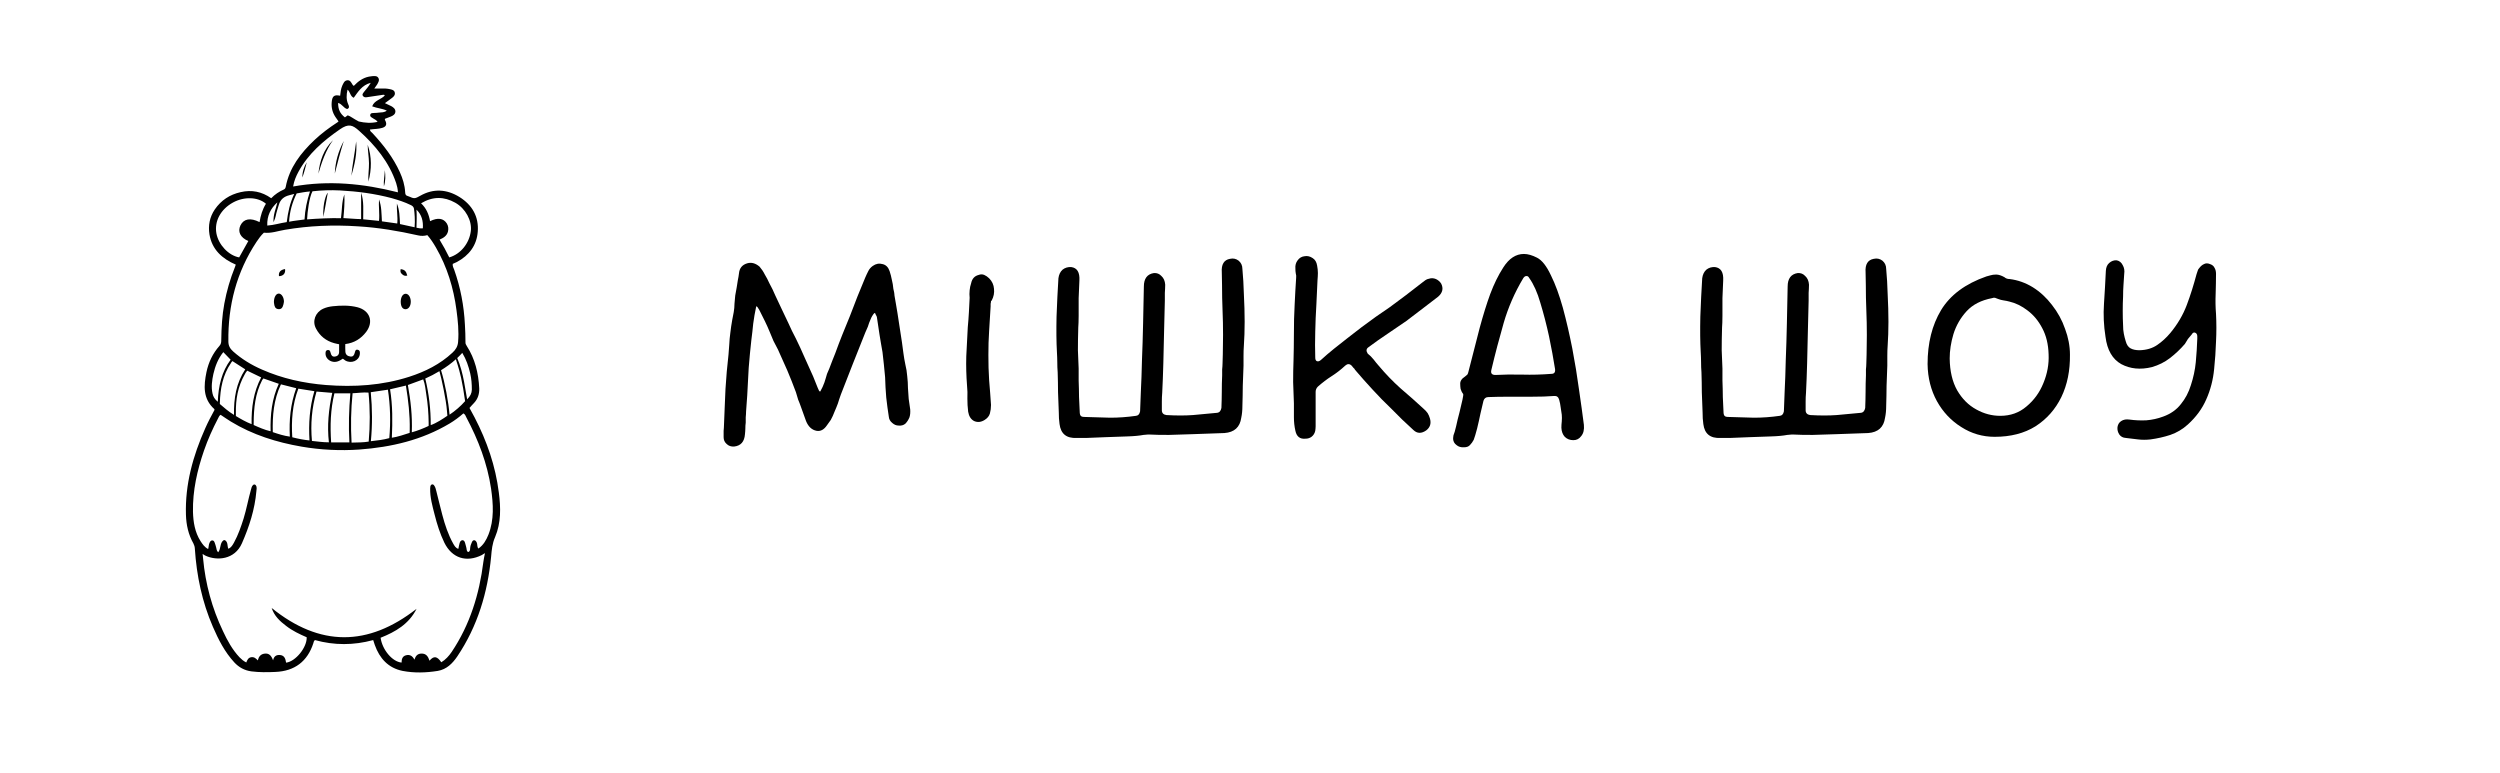 <svg xmlns="http://www.w3.org/2000/svg" xmlns:xlink="http://www.w3.org/1999/xlink" width="139" zoomAndPan="magnify" viewBox="0 0 104.25 32.25" height="43" preserveAspectRatio="xMidYMid meet" version="1.0"><defs><g/><clipPath id="cfaf5214ae"><path d="M 7.711 3.152 L 20.902 3.152 L 20.902 28.07 L 7.711 28.07 Z M 7.711 3.152 " clip-rule="nonzero"/></clipPath></defs><g clip-path="url(#cfaf5214ae)"><path fill="#000000" d="M 20.801 20.539 C 20.664 19.434 20.305 18.398 19.793 17.41 C 19.723 17.277 19.652 17.148 19.578 17.012 C 19.645 16.938 19.703 16.867 19.766 16.805 C 19.93 16.633 19.992 16.422 19.984 16.195 C 19.953 15.562 19.809 14.961 19.461 14.422 C 19.43 14.375 19.406 14.328 19.41 14.27 C 19.414 14.027 19.398 13.785 19.387 13.543 C 19.348 12.754 19.203 11.988 18.938 11.242 C 18.91 11.172 18.867 11.102 18.879 11.004 C 18.934 10.98 18.996 10.953 19.051 10.926 C 19.562 10.652 19.879 10.234 19.922 9.664 C 19.973 9.035 19.691 8.547 19.16 8.215 C 18.629 7.887 18.07 7.852 17.523 8.164 C 17.344 8.262 17.289 8.301 17.109 8.215 C 17.047 8.191 16.973 8.164 16.965 8.16 C 16.918 8.141 16.898 8.094 16.895 8.012 C 16.879 7.719 16.793 7.445 16.676 7.184 C 16.398 6.57 15.992 6.047 15.535 5.555 C 15.492 5.512 15.43 5.48 15.426 5.402 C 15.602 5.375 15.777 5.383 15.941 5.332 C 16.098 5.285 16.141 5.191 16.074 5.043 C 16.062 5.02 16.035 4.996 16.055 4.953 C 16.133 4.926 16.219 4.891 16.301 4.859 C 16.395 4.82 16.48 4.766 16.488 4.656 C 16.492 4.543 16.406 4.477 16.316 4.426 C 16.234 4.383 16.148 4.348 16.051 4.301 C 16.164 4.215 16.266 4.148 16.359 4.074 C 16.434 4.016 16.492 3.941 16.457 3.84 C 16.43 3.754 16.344 3.738 16.262 3.719 C 16.145 3.691 16.023 3.688 15.902 3.691 C 15.809 3.691 15.719 3.691 15.609 3.691 C 15.656 3.621 15.695 3.574 15.727 3.523 C 15.773 3.438 15.832 3.352 15.781 3.254 C 15.723 3.152 15.617 3.172 15.52 3.176 C 15.477 3.18 15.43 3.188 15.387 3.195 C 15.129 3.246 14.93 3.395 14.758 3.578 C 14.723 3.57 14.711 3.547 14.699 3.527 C 14.645 3.441 14.602 3.332 14.477 3.348 C 14.355 3.363 14.32 3.477 14.273 3.57 C 14.215 3.703 14.199 3.848 14.184 3.992 C 13.938 3.938 13.852 4.008 13.832 4.262 C 13.812 4.488 13.863 4.691 13.988 4.879 C 14.031 4.941 14.07 5 14.117 5.062 C 14.094 5.082 14.082 5.098 14.066 5.105 C 13.727 5.324 13.41 5.562 13.117 5.836 C 12.539 6.383 12.066 6.992 11.914 7.797 C 11.902 7.844 11.883 7.883 11.836 7.902 C 11.641 7.988 11.465 8.105 11.309 8.266 C 10.918 7.988 10.492 7.906 10.035 8.012 C 9.582 8.113 9.219 8.352 8.957 8.734 C 8.742 9.051 8.676 9.406 8.734 9.773 C 8.84 10.41 9.266 10.789 9.832 11.035 C 9.816 11.082 9.809 11.109 9.797 11.137 C 9.598 11.629 9.453 12.133 9.355 12.656 C 9.262 13.156 9.234 13.664 9.227 14.172 C 9.227 14.262 9.223 14.344 9.152 14.422 C 8.871 14.738 8.695 15.109 8.609 15.52 C 8.496 16.078 8.453 16.625 8.938 17.059 C 8.938 17.062 8.938 17.066 8.945 17.094 C 8.812 17.336 8.676 17.594 8.559 17.859 C 8.047 19.008 7.715 20.195 7.754 21.465 C 7.766 21.887 7.855 22.293 8.066 22.664 C 8.102 22.734 8.121 22.801 8.125 22.879 C 8.199 24.008 8.426 25.098 8.879 26.141 C 9.109 26.672 9.371 27.188 9.77 27.621 C 9.961 27.828 10.195 27.957 10.48 27.996 C 10.812 28.039 11.148 28.035 11.48 28.02 C 12.285 27.988 12.82 27.582 13.066 26.824 C 13.078 26.781 13.082 26.734 13.133 26.691 C 13.934 26.914 14.746 26.914 15.562 26.691 C 15.59 26.77 15.609 26.832 15.629 26.895 C 15.828 27.453 16.188 27.855 16.789 27.977 C 17.273 28.07 17.766 28.055 18.254 27.977 C 18.625 27.914 18.871 27.664 19.07 27.371 C 19.918 26.109 20.336 24.707 20.48 23.211 C 20.504 22.934 20.527 22.664 20.645 22.398 C 20.898 21.801 20.883 21.168 20.801 20.539 Z M 19.277 14.715 C 19.445 14.992 19.539 15.277 19.609 15.574 C 19.66 15.797 19.676 16.023 19.676 16.25 C 19.672 16.406 19.605 16.527 19.48 16.652 C 19.41 16.32 19.336 15.551 19.066 14.93 C 19.141 14.859 19.211 14.789 19.277 14.715 Z M 17.008 16.055 C 17.223 15.977 17.43 15.902 17.648 15.82 C 17.73 16.027 17.742 16.242 17.777 16.453 C 17.84 16.844 17.871 17.242 17.875 17.637 C 17.879 17.738 17.871 17.762 17.871 17.762 C 17.684 17.852 17.398 17.969 17.172 18.027 C 17.199 17.352 17.125 16.703 17.008 16.055 Z M 16.266 16.234 C 16.492 16.18 16.703 16.129 16.926 16.078 C 17.027 16.703 17.098 17.309 17.086 17.918 C 17.086 18.027 17.082 18.051 17.082 18.051 C 16.883 18.117 16.562 18.223 16.34 18.254 C 16.371 17.574 16.375 16.902 16.266 16.234 Z M 15.461 16.355 C 15.695 16.32 15.922 16.285 16.176 16.25 C 16.277 16.918 16.293 17.586 16.234 18.27 C 15.98 18.34 15.738 18.367 15.465 18.398 C 15.531 17.715 15.527 17.043 15.461 16.355 Z M 17.734 15.785 C 17.949 15.688 18.125 15.598 18.324 15.477 C 18.402 15.742 18.609 16.695 18.637 17.125 C 18.645 17.227 18.656 17.336 18.656 17.336 C 18.484 17.457 18.188 17.652 17.961 17.727 C 17.965 17.062 17.887 16.426 17.734 15.785 Z M 18.391 15.438 C 18.609 15.305 18.816 15.156 19.012 14.98 C 19.035 15.086 19.117 15.266 19.227 15.754 C 19.289 16.047 19.344 16.352 19.383 16.652 C 19.391 16.703 19.395 16.727 19.395 16.727 C 19.219 16.93 18.984 17.133 18.746 17.293 C 18.703 16.766 18.555 15.957 18.391 15.438 Z M 18.984 8.453 C 19.41 8.691 19.688 9.203 19.633 9.637 C 19.57 10.148 19.207 10.598 18.734 10.734 C 18.609 10.48 18.48 10.238 18.328 9.992 C 18.5 9.922 18.637 9.828 18.68 9.656 C 18.707 9.543 18.699 9.43 18.633 9.32 C 18.496 9.102 18.258 9.062 17.934 9.223 C 17.883 8.941 17.781 8.688 17.559 8.477 C 18.047 8.184 18.516 8.191 18.984 8.453 Z M 17.367 8.742 C 17.586 8.953 17.652 9.215 17.633 9.52 C 17.535 9.531 17.453 9.516 17.367 9.496 C 17.375 9.23 17.383 8.996 17.367 8.742 Z M 17.129 8.551 C 17.195 8.582 17.246 8.621 17.262 8.699 C 17.285 8.84 17.316 9.199 17.289 9.477 C 17.078 9.43 16.883 9.387 16.68 9.344 C 16.664 9.047 16.664 8.762 16.551 8.488 C 16.535 8.762 16.594 9.031 16.566 9.32 C 16.348 9.289 16.137 9.258 15.926 9.23 C 15.906 8.902 15.914 8.609 15.805 8.316 C 15.781 8.609 15.836 8.902 15.805 9.211 C 15.586 9.191 15.371 9.168 15.145 9.145 C 15.141 8.797 15.184 8.395 15.059 8.035 L 15.059 9.137 C 14.785 9.133 14.566 9.105 14.32 9.094 C 14.348 8.789 14.379 8.434 14.359 8.109 C 14.246 8.422 14.266 8.754 14.219 9.098 C 13.746 9.09 13.273 9.113 12.805 9.148 C 12.82 8.836 12.895 8.227 13.031 7.977 C 13.41 7.934 13.793 7.922 14.176 7.941 C 14.906 7.98 15.625 8.074 16.332 8.262 C 16.605 8.34 16.875 8.426 17.129 8.551 Z M 12.699 9.152 C 12.469 9.188 12.285 9.199 12.055 9.246 C 12.078 8.824 12.188 8.441 12.371 8.066 C 12.555 8.035 12.719 8 12.926 7.984 C 12.801 8.359 12.719 8.758 12.699 9.152 Z M 14.098 4.293 C 14.266 4.332 14.32 4.504 14.477 4.547 C 14.586 4.5 14.555 4.426 14.523 4.355 C 14.434 4.16 14.441 3.961 14.492 3.738 C 14.613 3.836 14.594 4.004 14.75 4.078 C 14.93 3.832 15.094 3.547 15.461 3.453 C 15.371 3.613 15.27 3.715 15.18 3.832 C 15.145 3.883 15.086 3.934 15.137 4.004 C 15.184 4.066 15.246 4.062 15.316 4.051 C 15.523 4.016 15.734 3.988 15.945 3.957 C 15.977 3.953 16.016 3.938 16.047 3.98 C 15.898 4.152 15.613 4.176 15.52 4.434 C 15.727 4.516 15.934 4.52 16.129 4.613 C 16.023 4.695 15.914 4.684 15.809 4.695 C 15.738 4.707 15.668 4.707 15.598 4.711 C 15.539 4.719 15.469 4.699 15.441 4.777 C 15.418 4.863 15.488 4.891 15.543 4.926 C 15.605 4.973 15.688 4.992 15.746 5.082 C 15.469 5.145 15.219 5.125 14.961 5.066 C 14.746 4.957 14.609 4.84 14.5 4.809 C 14.469 4.836 14.426 4.863 14.383 4.895 C 14.176 4.734 14.102 4.562 14.098 4.293 Z M 12.445 7.164 C 12.852 6.414 13.477 5.875 14.172 5.395 C 14.539 5.137 14.707 5.215 14.973 5.453 C 15.652 6.062 16.223 6.754 16.52 7.637 C 16.555 7.75 16.586 7.867 16.594 8.02 C 15.145 7.652 13.703 7.512 12.223 7.777 C 12.262 7.543 12.344 7.352 12.445 7.164 Z M 11.566 8.438 C 11.508 8.699 11.387 8.949 11.406 9.266 C 11.465 9.125 11.484 9.082 11.496 9.012 C 11.527 8.848 11.582 8.695 11.629 8.535 C 11.695 8.312 11.848 8.195 12.062 8.141 C 12.121 8.125 12.18 8.109 12.27 8.086 C 12.086 8.469 12.008 8.859 11.957 9.262 C 11.684 9.301 11.43 9.387 11.145 9.406 C 11.129 9 11.285 8.691 11.566 8.438 Z M 9.023 9.727 C 8.934 9.223 9.203 8.727 9.715 8.445 C 10.18 8.191 10.754 8.207 11.09 8.496 C 10.945 8.727 10.867 8.988 10.824 9.262 C 10.441 9.07 10.164 9.121 10.027 9.398 C 9.902 9.66 10.02 9.906 10.355 10.051 C 10.223 10.289 10.098 10.512 9.973 10.734 C 9.527 10.652 9.109 10.203 9.023 9.727 Z M 10.699 10.082 C 10.789 9.949 10.883 9.816 11.004 9.703 C 11.316 9.738 11.594 9.629 11.883 9.582 C 12.891 9.41 13.902 9.371 14.922 9.438 C 15.773 9.488 16.609 9.629 17.438 9.816 C 17.562 9.844 17.688 9.844 17.82 9.805 C 17.961 9.965 18.074 10.141 18.18 10.324 C 18.648 11.133 18.914 12.008 19.035 12.93 C 19.094 13.371 19.141 13.816 19.102 14.266 C 19.086 14.449 19 14.586 18.867 14.707 C 18.352 15.188 17.734 15.496 17.066 15.711 C 15.934 16.074 14.77 16.148 13.59 16.055 C 12.664 15.98 11.77 15.785 10.922 15.41 C 10.484 15.219 10.078 14.973 9.723 14.656 C 9.594 14.539 9.523 14.422 9.523 14.238 C 9.504 12.738 9.863 11.344 10.699 10.082 Z M 15.375 18.414 C 15.152 18.453 14.926 18.449 14.66 18.457 C 14.621 17.754 14.633 17.09 14.703 16.398 C 14.926 16.391 15.137 16.352 15.367 16.371 C 15.434 17.047 15.434 17.734 15.375 18.414 Z M 14.57 18.449 C 14.312 18.449 14.078 18.449 13.809 18.449 C 13.762 17.75 13.781 17.074 13.945 16.402 C 14.168 16.402 14.379 16.402 14.609 16.402 C 14.551 17.086 14.531 17.762 14.57 18.449 Z M 13.715 18.445 C 13.461 18.445 13.25 18.41 13.008 18.387 C 12.945 17.688 13 17.012 13.199 16.328 C 13.418 16.348 13.625 16.367 13.855 16.383 C 13.703 17.066 13.637 17.758 13.715 18.445 Z M 12.906 18.367 C 12.656 18.34 12.43 18.297 12.188 18.234 C 12.145 17.551 12.188 16.879 12.441 16.207 C 12.656 16.242 12.871 16.277 13.109 16.312 C 12.91 16.988 12.863 17.668 12.906 18.367 Z M 12.086 18.207 C 11.832 18.172 11.617 18.102 11.375 18.02 C 11.359 17.336 11.41 16.672 11.715 16.027 C 11.926 16.082 12.129 16.129 12.352 16.188 C 12.113 16.852 12.051 17.516 12.086 18.207 Z M 11.285 17.984 C 11.039 17.93 10.785 17.816 10.578 17.723 C 10.578 17.723 10.578 17.68 10.578 17.641 C 10.582 17.023 10.641 16.414 10.93 15.855 C 10.941 15.832 10.961 15.812 10.984 15.781 C 11.199 15.855 11.402 15.926 11.625 16.004 C 11.336 16.633 11.266 17.289 11.285 17.984 Z M 10.492 17.688 C 10.258 17.598 10.027 17.465 9.836 17.348 C 9.836 17.348 9.836 17.266 9.836 17.23 C 9.828 16.645 9.914 16.129 10.207 15.609 C 10.234 15.555 10.258 15.516 10.309 15.457 C 10.484 15.543 10.691 15.637 10.891 15.738 C 10.57 16.344 10.48 16.992 10.492 17.688 Z M 9.758 17.301 C 9.535 17.168 9.336 16.992 9.168 16.848 C 9.168 16.848 9.168 16.828 9.168 16.797 C 9.184 16.207 9.289 15.641 9.629 15.141 C 9.641 15.117 9.672 15.07 9.695 15.059 C 9.859 15.168 10.047 15.285 10.227 15.402 C 9.848 15.977 9.746 16.609 9.758 17.301 Z M 8.863 16.414 C 8.801 16.137 8.84 15.863 8.898 15.594 C 8.973 15.27 9.09 14.961 9.312 14.684 C 9.414 14.797 9.512 14.883 9.617 15 C 9.254 15.484 9.105 16.09 9.082 16.754 C 8.953 16.648 8.891 16.543 8.863 16.414 Z M 20.367 22.297 C 20.277 22.52 20.16 22.73 19.949 22.875 C 19.883 22.793 19.918 22.699 19.879 22.621 C 19.855 22.574 19.828 22.531 19.773 22.527 C 19.719 22.527 19.695 22.57 19.676 22.613 C 19.637 22.691 19.613 22.77 19.605 22.859 C 19.602 22.918 19.609 22.992 19.523 23.02 C 19.449 22.984 19.465 22.906 19.449 22.848 C 19.43 22.781 19.418 22.711 19.395 22.645 C 19.379 22.59 19.355 22.523 19.277 22.527 C 19.207 22.535 19.18 22.598 19.164 22.656 C 19.141 22.727 19.133 22.801 19.113 22.887 C 18.996 22.852 18.949 22.754 18.898 22.668 C 18.688 22.293 18.555 21.887 18.445 21.473 C 18.355 21.145 18.281 20.809 18.195 20.48 C 18.176 20.391 18.152 20.305 18.094 20.23 C 18.066 20.195 18.016 20.188 17.984 20.215 C 17.941 20.25 17.941 20.312 17.938 20.371 C 17.93 20.742 18.031 21.098 18.121 21.449 C 18.223 21.855 18.348 22.254 18.531 22.633 C 18.848 23.273 19.445 23.469 20.094 23.145 C 20.113 23.133 20.188 23.082 20.223 23.066 C 20.195 23.191 20.172 23.332 20.156 23.434 C 19.988 24.777 19.598 26.047 18.836 27.184 C 18.719 27.355 18.582 27.508 18.402 27.617 C 18.227 27.359 18.09 27.34 17.91 27.551 C 17.855 27.379 17.773 27.246 17.566 27.254 C 17.406 27.262 17.332 27.352 17.281 27.508 C 17.203 27.355 17.094 27.285 16.934 27.324 C 16.777 27.363 16.746 27.492 16.746 27.629 C 16.363 27.598 15.941 27.098 15.871 26.594 C 16.492 26.348 17.055 26.02 17.371 25.387 C 15.344 26.969 13.336 26.977 11.328 25.352 C 11.434 25.68 11.668 25.902 11.934 26.102 C 12.195 26.305 12.492 26.445 12.789 26.574 C 12.805 26.992 12.328 27.586 11.93 27.633 C 11.906 27.477 11.867 27.324 11.66 27.312 C 11.523 27.309 11.426 27.359 11.387 27.535 C 11.316 27.344 11.223 27.227 11.023 27.258 C 10.871 27.281 10.789 27.379 10.75 27.539 C 10.672 27.453 10.594 27.387 10.473 27.406 C 10.355 27.426 10.312 27.516 10.27 27.625 C 10.152 27.566 10.07 27.492 9.988 27.41 C 9.688 27.09 9.48 26.711 9.297 26.316 C 8.84 25.359 8.566 24.348 8.469 23.293 C 8.465 23.27 8.453 23.121 8.449 23.098 C 8.504 23.137 8.543 23.16 8.578 23.176 C 9.043 23.387 9.785 23.348 10.09 22.652 C 10.395 21.957 10.625 21.242 10.691 20.484 C 10.699 20.406 10.723 20.312 10.668 20.238 C 10.641 20.195 10.586 20.191 10.551 20.227 C 10.496 20.277 10.484 20.352 10.465 20.418 C 10.352 20.816 10.281 21.223 10.16 21.617 C 10.051 21.961 9.934 22.305 9.758 22.625 C 9.699 22.727 9.645 22.836 9.52 22.883 C 9.473 22.77 9.512 22.621 9.395 22.535 C 9.367 22.516 9.332 22.52 9.309 22.539 C 9.16 22.656 9.219 22.887 9.098 23.031 C 9.031 22.965 9.031 22.895 9.016 22.836 C 8.996 22.762 8.977 22.688 8.949 22.621 C 8.934 22.578 8.906 22.535 8.852 22.535 C 8.789 22.535 8.766 22.582 8.742 22.625 C 8.699 22.707 8.707 22.801 8.68 22.895 C 8.527 22.816 8.445 22.691 8.363 22.566 C 8.125 22.191 8.059 21.773 8.047 21.34 C 8.031 20.457 8.223 19.613 8.508 18.785 C 8.668 18.324 8.867 17.879 9.094 17.445 C 9.121 17.395 9.141 17.332 9.199 17.297 C 9.34 17.391 9.48 17.488 9.625 17.578 C 10.535 18.133 11.535 18.445 12.578 18.625 C 13.375 18.762 14.18 18.801 14.984 18.746 C 16.316 18.648 17.59 18.352 18.75 17.66 C 18.953 17.539 19.145 17.395 19.324 17.238 C 19.398 17.277 19.418 17.348 19.449 17.41 C 19.945 18.344 20.32 19.32 20.477 20.371 C 20.57 21.023 20.613 21.672 20.367 22.297 Z M 13.176 13.699 C 13.012 13.391 13.148 13.027 13.473 12.875 C 13.602 12.816 13.738 12.785 13.879 12.77 C 14.223 12.734 14.566 12.727 14.906 12.812 C 15.426 12.949 15.59 13.414 15.27 13.84 C 15.055 14.121 14.777 14.301 14.398 14.348 C 14.398 14.465 14.395 14.562 14.402 14.664 C 14.41 14.785 14.488 14.852 14.609 14.867 C 14.727 14.883 14.766 14.809 14.793 14.711 C 14.812 14.648 14.82 14.559 14.922 14.586 C 15.02 14.613 15.012 14.703 15.004 14.777 C 14.969 15.043 14.652 15.176 14.402 15.035 C 14.367 15.012 14.336 14.984 14.297 14.957 C 14.156 15.051 14.008 15.133 13.824 15.07 C 13.68 15.02 13.574 14.895 13.574 14.746 C 13.57 14.648 13.605 14.574 13.727 14.602 C 13.77 14.637 13.781 14.684 13.793 14.734 C 13.816 14.828 13.867 14.887 13.977 14.867 C 14.078 14.852 14.137 14.793 14.141 14.688 C 14.145 14.582 14.141 14.477 14.141 14.355 C 14.066 14.34 14 14.328 13.934 14.309 C 13.594 14.215 13.336 14.008 13.176 13.699 Z M 11.43 12.664 C 11.426 12.633 11.422 12.605 11.422 12.59 C 11.426 12.379 11.516 12.238 11.633 12.242 C 11.746 12.25 11.844 12.41 11.84 12.586 C 11.836 12.621 11.828 12.656 11.82 12.691 C 11.789 12.805 11.75 12.906 11.605 12.891 C 11.473 12.875 11.445 12.773 11.43 12.664 Z M 16.91 12.25 C 17.023 12.246 17.117 12.371 17.129 12.551 C 17.133 12.562 17.133 12.578 17.129 12.594 C 17.125 12.77 17.035 12.891 16.914 12.895 C 16.789 12.895 16.715 12.789 16.711 12.594 C 16.711 12.582 16.711 12.566 16.711 12.551 C 16.723 12.371 16.801 12.258 16.91 12.25 Z M 11.633 11.516 C 11.609 11.352 11.695 11.25 11.887 11.219 C 11.914 11.398 11.812 11.512 11.633 11.516 Z M 16.707 11.223 C 16.871 11.242 16.938 11.309 16.984 11.492 C 16.891 11.516 16.836 11.492 16.785 11.449 C 16.715 11.391 16.68 11.348 16.707 11.223 Z M 13.887 5.844 C 13.586 6.266 13.418 6.75 13.277 7.242 C 13.332 6.711 13.496 6.23 13.887 5.844 Z M 15.387 6.809 C 15.383 6.547 15.336 6.293 15.332 6.035 C 15.508 6.547 15.5 7.059 15.363 7.574 C 15.344 7.316 15.391 7.066 15.387 6.809 Z M 14.652 7.332 C 14.695 6.852 14.797 6.379 14.852 5.898 C 14.898 6.391 14.789 6.863 14.652 7.332 Z M 14.336 5.879 C 14.195 6.328 14.074 6.785 13.961 7.238 C 13.98 6.758 14.109 6.305 14.336 5.879 Z M 12.609 7.402 C 12.605 7.172 12.672 6.961 12.793 6.766 C 12.738 6.98 12.684 7.195 12.609 7.402 Z M 16.008 7.773 C 15.988 7.543 16.043 7.32 16.047 7.094 C 16.078 7.32 16.082 7.551 16.008 7.773 Z M 13.668 8.043 C 13.621 8.348 13.535 8.746 13.484 9.051 C 13.484 9.051 13.48 8.875 13.48 8.82 C 13.5 8.277 13.652 8.039 13.668 8.043 Z M 13.668 8.043 " fill-opacity="1" fill-rule="nonzero"/></g><g fill="#000000" fill-opacity="1"><g transform="translate(29.159, 18.324)"><g><path d="M 1.453 0.297 C 1.328 0.305 1.223 0.27 1.141 0.188 C 1.055 0.113 1.016 0.02 1.016 -0.094 C 1.016 -0.188 1.016 -0.273 1.016 -0.359 C 1.023 -0.441 1.031 -0.52 1.031 -0.594 C 1.039 -0.852 1.051 -1.109 1.062 -1.359 C 1.07 -1.609 1.082 -1.859 1.094 -2.109 C 1.125 -2.598 1.164 -3.07 1.219 -3.531 L 1.25 -3.938 C 1.258 -4.113 1.273 -4.285 1.297 -4.453 C 1.316 -4.629 1.344 -4.805 1.375 -4.984 C 1.395 -5.098 1.414 -5.207 1.438 -5.312 C 1.457 -5.426 1.469 -5.539 1.469 -5.656 C 1.477 -5.77 1.488 -5.883 1.5 -6 C 1.52 -6.113 1.539 -6.227 1.562 -6.344 C 1.582 -6.445 1.598 -6.547 1.609 -6.641 C 1.629 -6.734 1.645 -6.828 1.656 -6.922 C 1.676 -7.141 1.789 -7.281 2 -7.344 C 2.176 -7.395 2.348 -7.348 2.516 -7.203 C 2.598 -7.109 2.672 -7 2.734 -6.875 C 2.805 -6.758 2.867 -6.641 2.922 -6.516 C 3.016 -6.348 3.098 -6.176 3.172 -6 C 3.254 -5.82 3.336 -5.645 3.422 -5.469 C 3.523 -5.258 3.625 -5.051 3.719 -4.844 C 3.812 -4.633 3.914 -4.422 4.031 -4.203 C 4.156 -3.953 4.273 -3.691 4.391 -3.422 C 4.516 -3.148 4.633 -2.883 4.75 -2.625 L 4.938 -2.156 C 4.977 -2.051 5.008 -2 5.031 -2 L 5.047 -2 C 5.117 -2.125 5.176 -2.25 5.219 -2.375 C 5.258 -2.5 5.297 -2.617 5.328 -2.734 L 5.422 -2.953 C 5.461 -3.066 5.504 -3.176 5.547 -3.281 C 5.586 -3.383 5.629 -3.488 5.672 -3.594 C 5.766 -3.852 5.863 -4.113 5.969 -4.375 C 6.07 -4.633 6.176 -4.891 6.281 -5.141 C 6.332 -5.273 6.383 -5.41 6.438 -5.547 C 6.488 -5.68 6.539 -5.816 6.594 -5.953 L 6.922 -6.75 C 6.961 -6.844 7.004 -6.93 7.047 -7.016 C 7.086 -7.098 7.148 -7.172 7.234 -7.234 C 7.367 -7.328 7.504 -7.352 7.641 -7.312 C 7.785 -7.281 7.883 -7.18 7.938 -7.016 C 7.977 -6.898 8.008 -6.781 8.031 -6.656 C 8.062 -6.539 8.082 -6.414 8.094 -6.281 C 8.102 -6.238 8.113 -6.191 8.125 -6.141 C 8.133 -6.086 8.141 -6.039 8.141 -6 C 8.16 -5.883 8.18 -5.766 8.203 -5.641 C 8.223 -5.516 8.242 -5.391 8.266 -5.266 L 8.453 -4.047 C 8.473 -3.891 8.492 -3.734 8.516 -3.578 C 8.535 -3.43 8.562 -3.281 8.594 -3.125 C 8.633 -2.969 8.66 -2.805 8.672 -2.641 C 8.691 -2.473 8.703 -2.305 8.703 -2.141 C 8.711 -1.984 8.723 -1.832 8.734 -1.688 C 8.754 -1.539 8.773 -1.395 8.797 -1.25 C 8.805 -1.125 8.797 -1.016 8.766 -0.922 C 8.723 -0.816 8.664 -0.727 8.594 -0.656 C 8.52 -0.594 8.426 -0.566 8.312 -0.578 C 8.219 -0.578 8.129 -0.613 8.047 -0.688 C 7.961 -0.758 7.914 -0.844 7.906 -0.938 C 7.863 -1.207 7.828 -1.477 7.797 -1.75 C 7.773 -2.031 7.758 -2.312 7.75 -2.594 C 7.719 -2.957 7.68 -3.305 7.641 -3.641 C 7.617 -3.754 7.598 -3.875 7.578 -4 C 7.555 -4.125 7.535 -4.25 7.516 -4.375 L 7.406 -5.109 C 7.395 -5.141 7.379 -5.172 7.359 -5.203 C 7.348 -5.242 7.336 -5.266 7.328 -5.266 L 7.297 -5.266 C 7.234 -5.191 7.18 -5.102 7.141 -5 C 7.098 -4.906 7.062 -4.805 7.031 -4.703 L 6.922 -4.453 C 6.754 -4.023 6.582 -3.594 6.406 -3.156 C 6.238 -2.727 6.07 -2.301 5.906 -1.875 C 5.852 -1.727 5.812 -1.602 5.781 -1.5 C 5.738 -1.383 5.691 -1.27 5.641 -1.156 C 5.598 -1.039 5.547 -0.926 5.484 -0.812 L 5.328 -0.594 C 5.203 -0.406 5.055 -0.328 4.891 -0.359 C 4.691 -0.398 4.547 -0.535 4.453 -0.766 L 4.234 -1.375 C 4.203 -1.469 4.164 -1.562 4.125 -1.656 C 4.094 -1.758 4.062 -1.863 4.031 -1.969 C 3.914 -2.281 3.797 -2.582 3.672 -2.875 C 3.547 -3.164 3.414 -3.457 3.281 -3.75 C 3.219 -3.863 3.156 -3.984 3.094 -4.109 C 3.039 -4.242 2.988 -4.367 2.938 -4.484 C 2.875 -4.641 2.805 -4.789 2.734 -4.938 C 2.66 -5.094 2.582 -5.25 2.5 -5.406 C 2.445 -5.5 2.41 -5.547 2.391 -5.547 L 2.375 -5.547 C 2.32 -5.297 2.281 -5.055 2.25 -4.828 C 2.227 -4.598 2.203 -4.367 2.172 -4.141 C 2.129 -3.766 2.094 -3.379 2.062 -2.984 C 2.039 -2.598 2.02 -2.211 2 -1.828 L 1.953 -1.172 C 1.953 -1.086 1.945 -1.004 1.938 -0.922 C 1.938 -0.848 1.938 -0.773 1.938 -0.703 C 1.926 -0.617 1.922 -0.535 1.922 -0.453 C 1.922 -0.379 1.914 -0.301 1.906 -0.219 C 1.883 0.094 1.734 0.266 1.453 0.297 Z M 1.453 0.297 "/></g></g></g><g fill="#000000" fill-opacity="1"><g transform="translate(38.528, 18.324)"><g><path d="M 2.531 -0.812 C 2.383 -0.719 2.238 -0.703 2.094 -0.766 C 1.957 -0.836 1.875 -0.969 1.844 -1.156 C 1.82 -1.344 1.812 -1.523 1.812 -1.703 C 1.82 -1.891 1.816 -2.07 1.797 -2.25 C 1.766 -2.656 1.754 -3.062 1.766 -3.469 C 1.785 -3.875 1.805 -4.273 1.828 -4.672 C 1.848 -4.879 1.863 -5.086 1.875 -5.297 C 1.883 -5.504 1.895 -5.707 1.906 -5.906 C 1.895 -6.008 1.895 -6.113 1.906 -6.219 C 1.914 -6.32 1.938 -6.422 1.969 -6.516 C 2.008 -6.703 2.113 -6.816 2.281 -6.859 C 2.363 -6.891 2.441 -6.891 2.516 -6.859 C 2.586 -6.828 2.656 -6.781 2.719 -6.719 C 2.844 -6.594 2.91 -6.445 2.922 -6.281 C 2.941 -6.113 2.91 -5.953 2.828 -5.797 C 2.816 -5.785 2.812 -5.781 2.812 -5.781 C 2.812 -5.781 2.805 -5.773 2.797 -5.766 C 2.797 -5.723 2.789 -5.688 2.781 -5.656 C 2.781 -5.625 2.781 -5.586 2.781 -5.547 C 2.758 -5.211 2.738 -4.875 2.719 -4.531 C 2.695 -4.195 2.688 -3.859 2.688 -3.516 C 2.688 -3.172 2.695 -2.82 2.719 -2.469 C 2.75 -2.125 2.773 -1.781 2.797 -1.438 C 2.797 -1.312 2.781 -1.191 2.75 -1.078 C 2.719 -0.973 2.645 -0.883 2.531 -0.812 Z M 2.531 -0.812 "/></g></g></g><g fill="#000000" fill-opacity="1"><g transform="translate(42.808, 18.324)"><g><path d="M 2.094 -0.062 C 1.664 -0.039 1.426 -0.234 1.375 -0.641 C 1.352 -0.797 1.344 -0.957 1.344 -1.125 C 1.332 -1.406 1.32 -1.688 1.312 -1.969 C 1.312 -2.25 1.305 -2.523 1.297 -2.797 C 1.285 -2.941 1.281 -3.082 1.281 -3.219 C 1.281 -3.363 1.273 -3.504 1.266 -3.641 C 1.242 -4.066 1.238 -4.562 1.25 -5.125 C 1.27 -5.688 1.297 -6.219 1.328 -6.719 C 1.348 -6.875 1.406 -6.992 1.5 -7.078 C 1.602 -7.16 1.723 -7.195 1.859 -7.188 C 2.109 -7.156 2.223 -6.969 2.203 -6.625 C 2.191 -6.395 2.18 -6.148 2.172 -5.891 C 2.172 -5.629 2.172 -5.383 2.172 -5.156 C 2.172 -4.938 2.164 -4.773 2.156 -4.672 C 2.145 -4.305 2.141 -3.988 2.141 -3.719 C 2.148 -3.457 2.16 -3.203 2.172 -2.953 C 2.172 -2.879 2.172 -2.801 2.172 -2.719 C 2.172 -2.633 2.172 -2.547 2.172 -2.453 C 2.18 -2.223 2.188 -1.992 2.188 -1.766 C 2.195 -1.547 2.207 -1.32 2.219 -1.094 C 2.227 -0.988 2.285 -0.938 2.391 -0.938 C 2.773 -0.926 3.141 -0.914 3.484 -0.906 C 3.828 -0.906 4.188 -0.93 4.562 -0.984 C 4.656 -0.992 4.711 -1.055 4.734 -1.172 C 4.742 -1.348 4.754 -1.625 4.766 -2 C 4.785 -2.375 4.801 -2.805 4.812 -3.297 C 4.832 -3.785 4.848 -4.297 4.859 -4.828 C 4.867 -5.359 4.879 -5.875 4.891 -6.375 C 4.891 -6.707 5.031 -6.895 5.312 -6.938 C 5.438 -6.945 5.539 -6.906 5.625 -6.812 C 5.719 -6.727 5.77 -6.609 5.781 -6.453 C 5.781 -6.336 5.773 -6.223 5.766 -6.109 C 5.766 -6.004 5.766 -5.895 5.766 -5.781 C 5.754 -5.383 5.742 -4.957 5.734 -4.5 C 5.723 -4.051 5.711 -3.609 5.703 -3.172 C 5.691 -2.734 5.676 -2.32 5.656 -1.938 C 5.645 -1.82 5.641 -1.703 5.641 -1.578 C 5.641 -1.453 5.641 -1.332 5.641 -1.219 C 5.641 -1.102 5.703 -1.035 5.828 -1.016 C 6.242 -0.992 6.613 -0.992 6.938 -1.016 C 7.258 -1.047 7.594 -1.078 7.938 -1.109 C 8.039 -1.117 8.102 -1.188 8.125 -1.312 C 8.133 -1.531 8.141 -1.754 8.141 -1.984 C 8.141 -2.211 8.145 -2.441 8.156 -2.672 C 8.156 -2.754 8.156 -2.836 8.156 -2.922 C 8.164 -3.004 8.172 -3.086 8.172 -3.172 C 8.18 -3.41 8.188 -3.66 8.188 -3.922 C 8.195 -4.191 8.195 -4.508 8.188 -4.875 C 8.176 -5.219 8.164 -5.562 8.156 -5.906 C 8.156 -6.258 8.148 -6.613 8.141 -6.969 C 8.117 -7.301 8.234 -7.488 8.484 -7.531 C 8.617 -7.562 8.738 -7.535 8.844 -7.453 C 8.945 -7.367 9 -7.254 9 -7.109 C 9.031 -6.785 9.051 -6.43 9.062 -6.047 C 9.082 -5.66 9.094 -5.281 9.094 -4.906 C 9.094 -4.539 9.082 -4.211 9.062 -3.922 C 9.051 -3.773 9.047 -3.629 9.047 -3.484 C 9.047 -3.348 9.047 -3.211 9.047 -3.078 C 9.035 -2.797 9.023 -2.516 9.016 -2.234 C 9.016 -1.961 9.008 -1.68 9 -1.391 C 9 -1.211 8.984 -1.051 8.953 -0.906 C 8.898 -0.508 8.664 -0.297 8.25 -0.266 C 8.195 -0.266 8.047 -0.258 7.797 -0.25 C 7.547 -0.238 7.254 -0.227 6.922 -0.219 C 6.586 -0.207 6.258 -0.195 5.938 -0.188 C 5.613 -0.188 5.352 -0.191 5.156 -0.203 C 5.125 -0.203 5.086 -0.203 5.047 -0.203 C 5.004 -0.203 4.945 -0.195 4.875 -0.188 C 4.707 -0.156 4.477 -0.133 4.188 -0.125 C 3.895 -0.113 3.598 -0.102 3.297 -0.094 C 2.992 -0.082 2.727 -0.07 2.5 -0.062 C 2.281 -0.062 2.145 -0.062 2.094 -0.062 Z M 2.094 -0.062 "/></g></g></g><g fill="#000000" fill-opacity="1"><g transform="translate(52.69, 18.324)"><g><path d="M 1.75 -0.031 C 1.52 -0.008 1.379 -0.117 1.328 -0.359 C 1.285 -0.547 1.266 -0.734 1.266 -0.922 C 1.266 -1.117 1.266 -1.312 1.266 -1.5 C 1.254 -1.801 1.242 -2.098 1.234 -2.391 C 1.234 -2.691 1.238 -2.992 1.25 -3.297 C 1.258 -3.629 1.266 -4 1.266 -4.406 C 1.266 -4.812 1.273 -5.219 1.297 -5.625 C 1.316 -6.031 1.336 -6.398 1.359 -6.734 C 1.367 -6.797 1.363 -6.859 1.344 -6.922 C 1.332 -6.984 1.328 -7.051 1.328 -7.125 C 1.316 -7.258 1.348 -7.375 1.422 -7.469 C 1.492 -7.57 1.594 -7.629 1.719 -7.641 C 1.832 -7.66 1.941 -7.633 2.047 -7.562 C 2.148 -7.5 2.211 -7.395 2.234 -7.25 C 2.254 -7.145 2.266 -7.039 2.266 -6.938 C 2.266 -6.844 2.258 -6.742 2.25 -6.641 C 2.238 -6.336 2.223 -6 2.203 -5.625 C 2.18 -5.258 2.164 -4.883 2.156 -4.5 C 2.145 -4.113 2.145 -3.754 2.156 -3.422 C 2.156 -3.336 2.176 -3.285 2.219 -3.266 C 2.27 -3.242 2.328 -3.258 2.391 -3.312 C 2.484 -3.395 2.57 -3.473 2.656 -3.547 C 2.75 -3.629 2.844 -3.707 2.938 -3.781 C 3.289 -4.062 3.672 -4.359 4.078 -4.672 C 4.492 -4.984 4.891 -5.266 5.266 -5.516 C 5.492 -5.68 5.719 -5.848 5.938 -6.016 C 6.164 -6.191 6.395 -6.367 6.625 -6.547 C 6.664 -6.578 6.707 -6.609 6.75 -6.641 C 6.789 -6.672 6.844 -6.691 6.906 -6.703 C 7 -6.734 7.094 -6.727 7.188 -6.688 C 7.281 -6.645 7.352 -6.582 7.406 -6.5 C 7.508 -6.301 7.469 -6.117 7.281 -5.953 C 7.062 -5.785 6.836 -5.613 6.609 -5.438 C 6.391 -5.27 6.172 -5.102 5.953 -4.938 C 5.723 -4.781 5.461 -4.602 5.172 -4.406 C 4.891 -4.219 4.625 -4.031 4.375 -3.844 C 4.281 -3.781 4.27 -3.691 4.344 -3.578 C 4.438 -3.504 4.52 -3.422 4.594 -3.328 C 4.664 -3.234 4.738 -3.145 4.812 -3.062 C 5.094 -2.727 5.395 -2.414 5.719 -2.125 C 6.051 -1.844 6.375 -1.555 6.688 -1.266 C 6.75 -1.211 6.801 -1.156 6.844 -1.094 C 6.883 -1.031 6.914 -0.957 6.938 -0.875 C 7 -0.664 6.945 -0.5 6.781 -0.375 C 6.582 -0.238 6.406 -0.242 6.25 -0.391 C 6.094 -0.535 5.938 -0.68 5.781 -0.828 C 5.625 -0.984 5.473 -1.133 5.328 -1.281 C 5.055 -1.539 4.797 -1.805 4.547 -2.078 C 4.297 -2.348 4.051 -2.625 3.812 -2.906 C 3.801 -2.938 3.781 -2.961 3.75 -2.984 C 3.727 -3.016 3.703 -3.047 3.672 -3.078 C 3.586 -3.16 3.5 -3.16 3.406 -3.078 C 3.227 -2.91 3.039 -2.766 2.844 -2.641 C 2.645 -2.516 2.453 -2.367 2.266 -2.203 C 2.203 -2.141 2.172 -2.066 2.172 -1.984 L 2.172 -0.719 C 2.172 -0.664 2.172 -0.609 2.172 -0.547 C 2.172 -0.484 2.164 -0.422 2.156 -0.359 C 2.133 -0.254 2.082 -0.172 2 -0.109 C 1.926 -0.055 1.844 -0.031 1.75 -0.031 Z M 1.75 -0.031 "/></g></g></g><g fill="#000000" fill-opacity="1"><g transform="translate(60.126, 18.324)"><g><path d="M 0.922 0.328 C 0.797 0.336 0.691 0.305 0.609 0.234 C 0.523 0.172 0.477 0.086 0.469 -0.016 C 0.469 -0.055 0.473 -0.109 0.484 -0.172 C 0.516 -0.242 0.551 -0.367 0.594 -0.547 C 0.633 -0.734 0.68 -0.926 0.734 -1.125 C 0.785 -1.332 0.828 -1.508 0.859 -1.656 C 0.891 -1.801 0.898 -1.879 0.891 -1.891 C 0.836 -1.961 0.801 -2.035 0.781 -2.109 C 0.77 -2.18 0.766 -2.242 0.766 -2.297 C 0.754 -2.422 0.82 -2.531 0.969 -2.625 C 1.008 -2.656 1.039 -2.68 1.062 -2.703 C 1.082 -2.734 1.098 -2.773 1.109 -2.828 C 1.285 -3.523 1.441 -4.133 1.578 -4.656 C 1.723 -5.188 1.867 -5.656 2.016 -6.062 C 2.172 -6.477 2.352 -6.848 2.562 -7.172 C 2.801 -7.547 3.086 -7.734 3.422 -7.734 C 3.586 -7.734 3.77 -7.68 3.969 -7.578 C 4.176 -7.473 4.367 -7.227 4.547 -6.844 C 4.734 -6.469 4.898 -6.016 5.047 -5.484 C 5.191 -4.953 5.32 -4.391 5.438 -3.797 C 5.551 -3.203 5.645 -2.629 5.719 -2.078 C 5.801 -1.523 5.867 -1.035 5.922 -0.609 C 5.941 -0.41 5.906 -0.254 5.812 -0.141 C 5.727 -0.023 5.617 0.031 5.484 0.031 C 5.336 0.031 5.219 -0.016 5.125 -0.109 C 5.039 -0.203 4.992 -0.328 4.984 -0.484 C 4.984 -0.566 4.988 -0.656 5 -0.75 C 5.008 -0.852 5.008 -0.945 5 -1.031 C 4.988 -1.133 4.973 -1.238 4.953 -1.344 C 4.941 -1.445 4.922 -1.551 4.891 -1.656 C 4.859 -1.77 4.789 -1.82 4.688 -1.812 C 4.406 -1.789 4.094 -1.781 3.75 -1.781 C 3.414 -1.781 3.086 -1.781 2.766 -1.781 C 2.441 -1.781 2.164 -1.773 1.938 -1.766 C 1.832 -1.766 1.766 -1.711 1.734 -1.609 C 1.703 -1.473 1.66 -1.297 1.609 -1.078 C 1.566 -0.867 1.52 -0.66 1.469 -0.453 C 1.414 -0.242 1.367 -0.086 1.328 0.016 C 1.285 0.098 1.234 0.172 1.172 0.234 C 1.117 0.297 1.035 0.328 0.922 0.328 Z M 2.062 -2.891 C 2.031 -2.754 2.086 -2.688 2.234 -2.688 C 2.566 -2.707 2.938 -2.711 3.344 -2.703 C 3.758 -2.691 4.164 -2.703 4.562 -2.734 C 4.688 -2.734 4.738 -2.801 4.719 -2.938 C 4.656 -3.352 4.57 -3.805 4.469 -4.297 C 4.363 -4.785 4.242 -5.25 4.109 -5.688 C 3.984 -6.125 3.828 -6.473 3.641 -6.734 C 3.609 -6.797 3.566 -6.82 3.516 -6.812 C 3.473 -6.812 3.43 -6.781 3.391 -6.719 C 3.035 -6.125 2.766 -5.504 2.578 -4.859 C 2.391 -4.211 2.219 -3.555 2.062 -2.891 Z M 2.062 -2.891 "/></g></g></g><g fill="#000000" fill-opacity="1"><g transform="translate(66.413, 18.324)"><g/></g></g><g fill="#000000" fill-opacity="1"><g transform="translate(69.654, 18.324)"><g><path d="M 2.094 -0.062 C 1.664 -0.039 1.426 -0.234 1.375 -0.641 C 1.352 -0.797 1.344 -0.957 1.344 -1.125 C 1.332 -1.406 1.32 -1.688 1.312 -1.969 C 1.312 -2.25 1.305 -2.523 1.297 -2.797 C 1.285 -2.941 1.281 -3.082 1.281 -3.219 C 1.281 -3.363 1.273 -3.504 1.266 -3.641 C 1.242 -4.066 1.238 -4.562 1.25 -5.125 C 1.27 -5.688 1.297 -6.219 1.328 -6.719 C 1.348 -6.875 1.406 -6.992 1.5 -7.078 C 1.602 -7.16 1.723 -7.195 1.859 -7.188 C 2.109 -7.156 2.223 -6.969 2.203 -6.625 C 2.191 -6.395 2.18 -6.148 2.172 -5.891 C 2.172 -5.629 2.172 -5.383 2.172 -5.156 C 2.172 -4.938 2.164 -4.773 2.156 -4.672 C 2.145 -4.305 2.141 -3.988 2.141 -3.719 C 2.148 -3.457 2.16 -3.203 2.172 -2.953 C 2.172 -2.879 2.172 -2.801 2.172 -2.719 C 2.172 -2.633 2.172 -2.547 2.172 -2.453 C 2.18 -2.223 2.188 -1.992 2.188 -1.766 C 2.195 -1.547 2.207 -1.32 2.219 -1.094 C 2.227 -0.988 2.285 -0.938 2.391 -0.938 C 2.773 -0.926 3.141 -0.914 3.484 -0.906 C 3.828 -0.906 4.188 -0.93 4.562 -0.984 C 4.656 -0.992 4.711 -1.055 4.734 -1.172 C 4.742 -1.348 4.754 -1.625 4.766 -2 C 4.785 -2.375 4.801 -2.805 4.812 -3.297 C 4.832 -3.785 4.848 -4.297 4.859 -4.828 C 4.867 -5.359 4.879 -5.875 4.891 -6.375 C 4.891 -6.707 5.031 -6.895 5.312 -6.938 C 5.438 -6.945 5.539 -6.906 5.625 -6.812 C 5.719 -6.727 5.77 -6.609 5.781 -6.453 C 5.781 -6.336 5.773 -6.223 5.766 -6.109 C 5.766 -6.004 5.766 -5.895 5.766 -5.781 C 5.754 -5.383 5.742 -4.957 5.734 -4.5 C 5.723 -4.051 5.711 -3.609 5.703 -3.172 C 5.691 -2.734 5.676 -2.32 5.656 -1.938 C 5.645 -1.82 5.641 -1.703 5.641 -1.578 C 5.641 -1.453 5.641 -1.332 5.641 -1.219 C 5.641 -1.102 5.703 -1.035 5.828 -1.016 C 6.242 -0.992 6.613 -0.992 6.938 -1.016 C 7.258 -1.047 7.594 -1.078 7.938 -1.109 C 8.039 -1.117 8.102 -1.188 8.125 -1.312 C 8.133 -1.531 8.141 -1.754 8.141 -1.984 C 8.141 -2.211 8.145 -2.441 8.156 -2.672 C 8.156 -2.754 8.156 -2.836 8.156 -2.922 C 8.164 -3.004 8.172 -3.086 8.172 -3.172 C 8.18 -3.41 8.188 -3.66 8.188 -3.922 C 8.195 -4.191 8.195 -4.508 8.188 -4.875 C 8.176 -5.219 8.164 -5.562 8.156 -5.906 C 8.156 -6.258 8.148 -6.613 8.141 -6.969 C 8.117 -7.301 8.234 -7.488 8.484 -7.531 C 8.617 -7.562 8.738 -7.535 8.844 -7.453 C 8.945 -7.367 9 -7.254 9 -7.109 C 9.031 -6.785 9.051 -6.43 9.062 -6.047 C 9.082 -5.66 9.094 -5.281 9.094 -4.906 C 9.094 -4.539 9.082 -4.211 9.062 -3.922 C 9.051 -3.773 9.047 -3.629 9.047 -3.484 C 9.047 -3.348 9.047 -3.211 9.047 -3.078 C 9.035 -2.797 9.023 -2.516 9.016 -2.234 C 9.016 -1.961 9.008 -1.68 9 -1.391 C 9 -1.211 8.984 -1.051 8.953 -0.906 C 8.898 -0.508 8.664 -0.297 8.25 -0.266 C 8.195 -0.266 8.047 -0.258 7.797 -0.25 C 7.547 -0.238 7.254 -0.227 6.922 -0.219 C 6.586 -0.207 6.258 -0.195 5.938 -0.188 C 5.613 -0.188 5.352 -0.191 5.156 -0.203 C 5.125 -0.203 5.086 -0.203 5.047 -0.203 C 5.004 -0.203 4.945 -0.195 4.875 -0.188 C 4.707 -0.156 4.477 -0.133 4.188 -0.125 C 3.895 -0.113 3.598 -0.102 3.297 -0.094 C 2.992 -0.082 2.727 -0.07 2.5 -0.062 C 2.281 -0.062 2.145 -0.062 2.094 -0.062 Z M 2.094 -0.062 "/></g></g></g><g fill="#000000" fill-opacity="1"><g transform="translate(79.536, 18.324)"><g><path d="M 3.641 -0.109 C 3.141 -0.109 2.676 -0.242 2.25 -0.516 C 1.82 -0.785 1.484 -1.145 1.234 -1.594 C 0.984 -2.051 0.852 -2.566 0.844 -3.141 C 0.844 -4.016 1.031 -4.766 1.406 -5.391 C 1.789 -6.023 2.422 -6.492 3.297 -6.797 C 3.359 -6.816 3.414 -6.832 3.469 -6.844 C 3.531 -6.863 3.609 -6.875 3.703 -6.875 C 3.805 -6.875 3.922 -6.836 4.047 -6.766 C 4.109 -6.711 4.18 -6.688 4.266 -6.688 C 4.609 -6.645 4.93 -6.531 5.234 -6.344 C 5.535 -6.156 5.801 -5.91 6.031 -5.609 C 6.27 -5.305 6.453 -4.973 6.578 -4.609 C 6.711 -4.254 6.781 -3.895 6.781 -3.531 C 6.789 -2.875 6.672 -2.285 6.422 -1.766 C 6.172 -1.254 5.812 -0.848 5.344 -0.547 C 4.875 -0.254 4.305 -0.109 3.641 -0.109 Z M 3.875 -0.984 C 4.301 -0.984 4.664 -1.113 4.969 -1.375 C 5.281 -1.633 5.516 -1.957 5.672 -2.344 C 5.836 -2.738 5.91 -3.141 5.891 -3.547 C 5.879 -3.973 5.789 -4.336 5.625 -4.641 C 5.469 -4.941 5.266 -5.188 5.016 -5.375 C 4.773 -5.562 4.52 -5.688 4.25 -5.75 C 4.176 -5.77 4.098 -5.785 4.016 -5.797 C 3.941 -5.805 3.863 -5.828 3.781 -5.859 C 3.738 -5.879 3.695 -5.895 3.656 -5.906 C 3.625 -5.914 3.582 -5.91 3.531 -5.891 C 3.082 -5.805 2.727 -5.625 2.469 -5.344 C 2.219 -5.07 2.035 -4.754 1.922 -4.391 C 1.816 -4.035 1.766 -3.695 1.766 -3.375 C 1.773 -2.844 1.879 -2.398 2.078 -2.047 C 2.285 -1.691 2.551 -1.426 2.875 -1.25 C 3.195 -1.07 3.531 -0.984 3.875 -0.984 Z M 3.875 -0.984 "/></g></g></g><g fill="#000000" fill-opacity="1"><g transform="translate(86.752, 18.324)"><g><path d="M 2.922 0 C 2.742 0.02 2.57 0.02 2.406 0 C 2.238 -0.02 2.066 -0.039 1.891 -0.062 C 1.773 -0.07 1.688 -0.117 1.625 -0.203 C 1.562 -0.297 1.535 -0.398 1.547 -0.516 C 1.566 -0.629 1.617 -0.711 1.703 -0.766 C 1.797 -0.828 1.91 -0.848 2.047 -0.828 C 2.273 -0.797 2.508 -0.785 2.75 -0.797 C 2.988 -0.816 3.223 -0.867 3.453 -0.953 C 3.766 -1.066 4.008 -1.238 4.188 -1.469 C 4.375 -1.695 4.516 -1.961 4.609 -2.266 C 4.711 -2.578 4.781 -2.895 4.812 -3.219 C 4.844 -3.551 4.863 -3.879 4.875 -4.203 L 4.875 -4.297 C 4.875 -4.379 4.844 -4.43 4.781 -4.453 C 4.727 -4.473 4.68 -4.445 4.641 -4.375 C 4.586 -4.312 4.535 -4.25 4.484 -4.188 C 4.441 -4.125 4.398 -4.055 4.359 -3.984 C 4.172 -3.766 3.961 -3.566 3.734 -3.391 C 3.516 -3.223 3.266 -3.098 2.984 -3.016 C 2.504 -2.898 2.078 -2.941 1.703 -3.141 C 1.336 -3.348 1.117 -3.727 1.047 -4.281 C 0.973 -4.75 0.953 -5.207 0.984 -5.656 C 1.016 -6.113 1.039 -6.57 1.062 -7.031 C 1.07 -7.176 1.117 -7.285 1.203 -7.359 C 1.297 -7.441 1.398 -7.477 1.516 -7.469 C 1.629 -7.445 1.711 -7.379 1.766 -7.266 C 1.828 -7.16 1.848 -7.039 1.828 -6.906 C 1.816 -6.75 1.805 -6.594 1.797 -6.438 C 1.785 -6.281 1.781 -6.125 1.781 -5.969 C 1.77 -5.77 1.766 -5.566 1.766 -5.359 C 1.766 -5.148 1.77 -4.945 1.781 -4.75 C 1.781 -4.633 1.789 -4.52 1.812 -4.406 C 1.832 -4.301 1.859 -4.195 1.891 -4.094 C 1.93 -3.945 2 -3.848 2.094 -3.797 C 2.195 -3.742 2.32 -3.719 2.469 -3.719 C 2.758 -3.727 3.004 -3.801 3.203 -3.938 C 3.398 -4.07 3.582 -4.238 3.75 -4.438 C 4.051 -4.801 4.281 -5.191 4.438 -5.609 C 4.594 -6.023 4.727 -6.453 4.844 -6.891 C 4.863 -6.941 4.879 -6.988 4.891 -7.031 C 4.898 -7.07 4.922 -7.109 4.953 -7.141 C 5.016 -7.223 5.082 -7.281 5.156 -7.312 C 5.227 -7.352 5.312 -7.352 5.406 -7.312 C 5.5 -7.281 5.562 -7.227 5.594 -7.156 C 5.633 -7.094 5.656 -7.008 5.656 -6.906 C 5.656 -6.633 5.648 -6.359 5.641 -6.078 C 5.629 -5.797 5.633 -5.516 5.656 -5.234 C 5.676 -4.848 5.676 -4.461 5.656 -4.078 C 5.645 -3.703 5.617 -3.32 5.578 -2.938 C 5.535 -2.488 5.426 -2.066 5.25 -1.672 C 5.082 -1.285 4.828 -0.938 4.484 -0.625 C 4.266 -0.426 4.02 -0.281 3.75 -0.188 C 3.488 -0.102 3.211 -0.039 2.922 0 Z M 2.922 0 "/></g></g></g></svg>